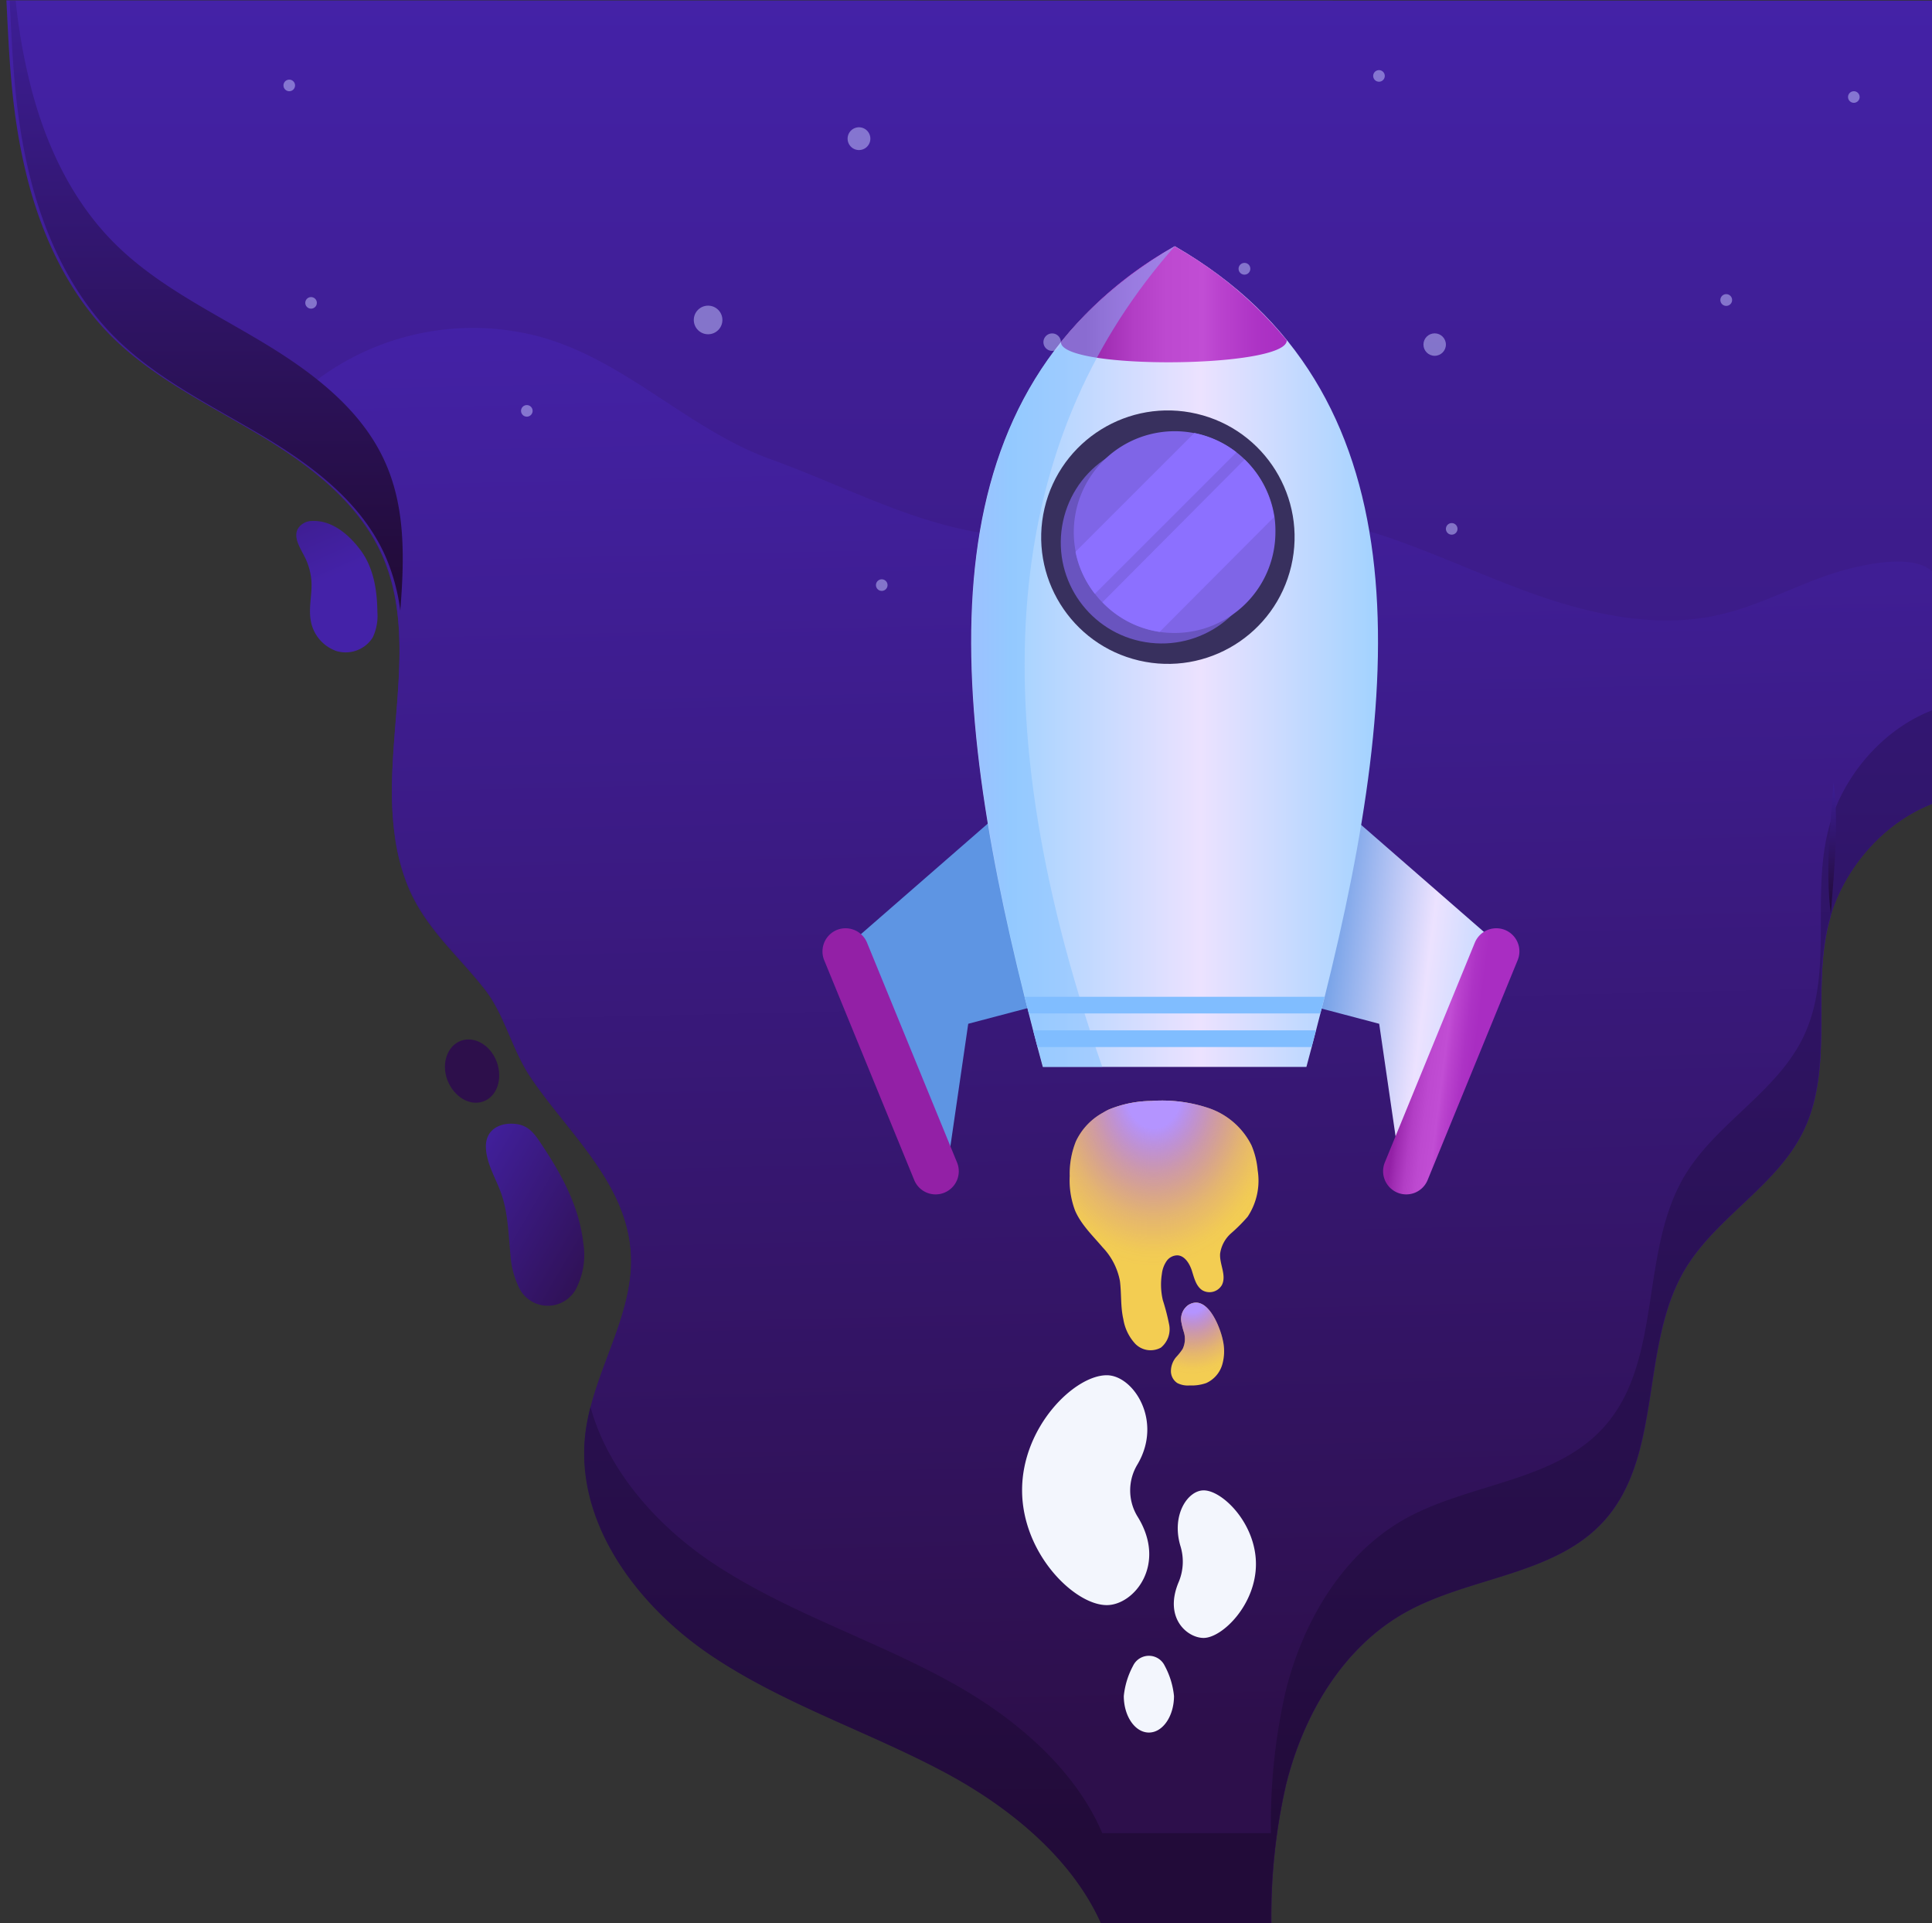 <?xml version="1.0" encoding="UTF-8"?>
<!-- Created with Inkscape (http://www.inkscape.org/) -->
<svg width="265.55mm" height="264.32mm" version="1.1" viewBox="0 0 265.55 264.32" xmlns="http://www.w3.org/2000/svg" xmlns:xlink="http://www.w3.org/1999/xlink">
 <rect x="0" y="0" width="265.55" height="264.32" fill="#333333" stroke="none"/>
 <defs>
  <style>.a{fill:url(#a);}.b{fill:url(#b);}.c{fill:url(#c);}.d{fill:url(#d);}.e{fill:url(#e);}.f{fill:url(#f);}.g{fill:url(#g);}.h{fill:url(#h);}.i{fill:#38305e;}.j{fill:#6954bf;}.k{fill:#7f65e7;}.l{fill:#8c70ff;}.m{fill:url(#i);}.n,.o{fill:#80bdff;}.n{opacity:0.48;}.p{fill:url(#j);}.q{fill:url(#k);}.r{fill:#f3cd52;}.s{fill:url(#l);}.t{fill:url(#m);}.u{fill:url(#n);}.v{fill:url(#o);}.w{fill:#f3f6fd;}.x{opacity:0.5;}.y{fill:#c8c9ff;}.z{fill:url(#p);}.aa{fill:url(#q);}.ab{fill:url(#r);}.ac{fill:url(#s);}.ad{fill:url(#t);}.ae{fill:#160d27;font-size:20px;font-family:Neris-Thin, Neris;font-weight:200;}.af{fill:none;stroke:#2c1a4d;stroke-width:3px;}.ag{fill:#2c1a4d;font-size:52px;font-family:Neris-Black, Neris;font-weight:800;letter-spacing:0.03em;}</style>
  <linearGradient id="a" x1=".5" x2=".5" y1=".954" y2="-.007">
   <stop stop-color="#2d0f4b" offset="0"/>
   <stop stop-color="#4422a8" offset="1"/>
  </linearGradient>
  <linearGradient id="b" x1="665.76" x2="647.07" y1="938.44" y2="164.62" gradientTransform="matrix(1.025 0 0 .976 2108.7 -92.911)" gradientUnits="userSpaceOnUse" xlink:href="#a"/>
  <linearGradient id="c" x1=".5" x2=".5" y1=".954" y2="-.008">
   <stop stop-color="#220b39" offset="0"/>
   <stop stop-color="#3d1e96" offset="1"/>
  </linearGradient>
  <linearGradient id="d" x1="748.26" x2="748.26" y1="917.87" y2="112.5" gradientTransform="matrix(.839 0 0 1.192 2230.2 -216.73)" gradientUnits="userSpaceOnUse" xlink:href="#c"/>
  <linearGradient id="e" x1="1037.2" x2="1037.2" y1="70.592" y2="54.745" gradientTransform="matrix(.242 0 0 4.127 2902.5 103.61)" gradientUnits="userSpaceOnUse" xlink:href="#c"/>
  <linearGradient id="f" x1="-.315" x2="1.259" y1=".332" y2=".725">
   <stop stop-color="#5e95e3" offset=".17"/>
   <stop stop-color="#ece2ff" offset=".57"/>
   <stop stop-color="#a5d3ff" offset=".93"/>
  </linearGradient>
  <linearGradient id="g" x1="2791.7" x2="3002" y1="238.49" y2="291.01" gradientTransform="matrix(.702 0 0 1.425 2333.2 73.503)" gradientUnits="userSpaceOnUse" xlink:href="#f"/>
  <linearGradient id="h" x1="436.46" x2="785.89" y1="288" y2="288" gradientTransform="matrix(.704 0 0 1.42 2378.5 -144.29)" gradientUnits="userSpaceOnUse">
   <stop stop-color="#c9b3ff" offset="0"/>
   <stop stop-color="#a5d3ff" offset=".17"/>
   <stop stop-color="#ece2ff" offset=".57"/>
   <stop stop-color="#a5d3ff" offset=".93"/>
  </linearGradient>
  <linearGradient id="i" y1=".5" y2=".5">
   <stop stop-color="#9320a6" offset=".11"/>
   <stop stop-color="#9f2cb2" offset=".18"/>
   <stop stop-color="#b23ec5" offset=".32"/>
   <stop stop-color="#bd49d0" offset=".47"/>
   <stop stop-color="#c14dd4" offset=".63"/>
   <stop stop-color="#ba43ce" offset=".7"/>
   <stop stop-color="#ad33c5" offset=".87"/>
   <stop stop-color="#a92dc2" offset="1"/>
  </linearGradient>
  <linearGradient id="j" x1="-6.196" x2="-6.138" y1="-2.77" y2="-1.712">
   <stop stop-color="#fff" offset=".14"/>
   <stop stop-color="#fff" stop-opacity=".812" offset=".25"/>
   <stop stop-color="#fff" stop-opacity=".569" offset=".4"/>
   <stop stop-color="#fff" stop-opacity=".361" offset=".55"/>
   <stop stop-color="#fff" stop-opacity=".212" offset=".69"/>
   <stop stop-color="#fff" stop-opacity=".09" offset=".81"/>
   <stop stop-color="#fff" stop-opacity=".02" offset=".92"/>
   <stop stop-color="#fff" stop-opacity="0" offset="1"/>
  </linearGradient>
  <linearGradient id="k" x1="-13.337" x2="-12.426" y1="-284.17" y2="-255.61" gradientTransform="matrix(.827 0 0 1.21 2475 -126.16)" gradientUnits="userSpaceOnUse" xlink:href="#j"/>
  <radialGradient id="l" cx=".434" cy=".033" r=".85" gradientTransform="matrix(1.558 0 0 1 -.279 0)">
   <stop stop-color="#b494ff" offset=".21"/>
   <stop stop-color="#af7ffa" stop-opacity=".761" offset=".34"/>
   <stop stop-color="#ab6cf5" stop-opacity=".529" offset=".47"/>
   <stop stop-color="#a75cf1" stop-opacity=".341" offset=".6"/>
   <stop stop-color="#a550ee" stop-opacity=".188" offset=".72"/>
   <stop stop-color="#a347ec" stop-opacity=".09" offset=".83"/>
   <stop stop-color="#a142ea" stop-opacity=".02" offset=".92"/>
   <stop stop-color="#a140ea" stop-opacity="0" offset="1"/>
  </radialGradient>
  <radialGradient id="m" cx="443.76" cy="270.37" r="79.186" gradientTransform="matrix(.87 0 0 1.15 2415.8 179.19)" gradientUnits="userSpaceOnUse" xlink:href="#l"/>
  <linearGradient id="n" x1="550.43" x2="604.46" y1="248.43" y2="261.87" gradientTransform="matrix(.716 0 0 1.397 2534.4 113.96)" gradientUnits="userSpaceOnUse" xlink:href="#i"/>
  <linearGradient id="o" x1="2963.8" x2="3017.9" y1="248.43" y2="261.87" gradientTransform="matrix(.716 0 0 1.397 2322.3 113.96)" gradientUnits="userSpaceOnUse" xlink:href="#i"/>
  <linearGradient id="p" x1="427.58" x2="347.6" y1="296.21" y2="209.63" gradientTransform="matrix(.735 0 0 1.36 2193.4 208.61)" gradientUnits="userSpaceOnUse" xlink:href="#a"/>
  <linearGradient id="q" x1="295.72" x2="327.13" y1="75.566" y2="190.16" gradientTransform="matrix(.786 0 0 1.272 2121.6 -19.618)" gradientUnits="userSpaceOnUse" xlink:href="#a"/>
  <linearGradient id="r" x1="-446.17" x2="-467.97" y1="-122.54" y2="-159.91" gradientTransform="matrix(.926 0 0 1.08 2177.9 176.72)" gradientUnits="userSpaceOnUse" xlink:href="#a"/>
  <linearGradient id="s" x1="158.78" x2="277.8" y1="750.56" y2="512.14" gradientTransform="scale(1.211 .826)" gradientUnits="userSpaceOnUse" xlink:href="#a"/>
  <linearGradient id="t" x1="100.33" x2="184.15" y1="782.15" y2="620.96" gradientTransform="scale(1.302 .768)" gradientUnits="userSpaceOnUse" xlink:href="#c"/>
  <linearGradient id="linearGradient4856" x1="695.45" x2="695.45" y1="1096.2" y2="134.37" gradientTransform="matrix(1.002 0 0 .998 2011.4 -216.71)" gradientUnits="userSpaceOnUse" xlink:href="#a"/>
  <linearGradient id="linearGradient4858" x1="370.3" x2="370.3" y1="355.58" y2="111.31" gradientTransform="matrix(.803 0 0 1.246 2013.1 -216.54)" gradientUnits="userSpaceOnUse" xlink:href="#c"/>
  <linearGradient id="linearGradient4860" x1="495.06" x2="705.43" y1="238.49" y2="291.02" gradientTransform="matrix(.702 0 0 1.425 2508.9 73.503)" gradientUnits="userSpaceOnUse" xlink:href="#f"/>
  <linearGradient id="linearGradient4862" x1="244.48" x2="328.41" y1="315.75" y2="315.75" gradientTransform="matrix(1.396 0 0 .717 2412.6 -144.24)" gradientUnits="userSpaceOnUse" xlink:href="#i"/>
  <linearGradient id="linearGradient4864" x1="191.01" x2="194.71" y1="-41.609" y2="25.863" gradientTransform="matrix(.634 0 0 1.579 2494.1 -98.275)" gradientUnits="userSpaceOnUse" xlink:href="#j"/>
  <radialGradient id="radialGradient4866" cx="460.02" cy="276.74" r="29.273" gradientTransform="matrix(.801 0 0 1.248 2454.2 255.73)" gradientUnits="userSpaceOnUse" xlink:href="#l"/>
 </defs>
 <g transform="translate(-493.26 6.556)">
  <g transform="matrix(.265 0 0 .265 -61.644 -35.98)">
   <g transform="translate(-107.5 186.84)">
    <g transform="translate(-2)">
     <path class="a" d="m3209.5-75.486v415.2c-26.558 8.634-48.22 32.423-56.417 59.066v0.593c-10.831 36.017 2.337 77.222-14.058 111.16-13.761 28.569-45.289 44.725-61.536 71.961-23.7 39.8-11.128 96.343-42.062 130.54-25.593 28.2-69.547 28.718-102.82 47.282-32.418 18.083-52.856 52.84-61.944 88.932a305.27 305.27 0 0 0-7.715 74.11h-87.537c-14.429-33.868-45.957-60.325-78.969-78.519-40.8-22.233-85.905-36.388-124.33-62.363s-70.475-69.145-64.837-115.17c3.969-32.015 25.519-61.141 23.405-93.341-2.337-36.314-32.381-62.141-51.595-90.377-10.163-14.822-13.761-33.053-24.332-46.43-14.577-18.527-31.714-32.349-40.467-55.175a107.38 107.38 0 0 1-6.194-25.309c-2.856-21.381-0.482-43.614 1.224-65.847 2.114-27.272 3.153-54.248-7.715-78.742-11.944-26.791-36.35-45.726-61.536-61.066-1.113-0.7-2.263-1.371-3.412-2.038-26.372-15.711-54.636-29.347-76.187-51.173-22.255-22.678-35.979-52.84-43.472-83.781s-8.642-57.806-10.2-89.636z" fill="url(#linearGradient4856)"/>
     <path class="b" d="m3207.1 222.14a13.239 13.239 0 0 1 2.411 5.861c2.151 12.834 0 27.93 0 40.8v70.178c-26.558 8.642-48.22 32.456-56.417 59.125v0.593c-10.831 36.053 2.337 77.3-14.058 111.28-13.761 28.6-45.289 44.77-61.536 72.033-23.7 39.837-11.128 96.439-42.062 130.68-25.594 28.227-69.547 28.746-102.82 47.329-32.418 18.1-52.856 52.893-61.944 89.021a305.87 305.87 0 0 0-7.715 74.184h-87.536c-14.429-33.9-45.957-60.386-78.969-78.6-40.8-22.255-85.905-36.424-124.33-62.426s-70.478-69.211-64.837-115.28c3.969-32.047 25.519-61.2 23.405-93.435-2.337-36.35-32.381-62.2-51.595-90.467-10.163-14.837-13.761-33.086-24.332-46.476-14.577-18.546-31.714-32.381-40.467-55.23a107.56 107.56 0 0 1-6.194-25.334c-2.856-21.254-0.482-43.509 1.224-65.764 2.114-27.3 3.153-54.3-7.715-78.82-11.944-26.817-36.35-45.771-61.536-61.128a141.51 141.51 0 0 1 29.9-30.6 135.02 135.02 0 0 1 110.64-21.589c46.291 11.536 78.969 48.591 122.78 64.355 45.734 16.469 88.835 42.174 139.47 39.948 23.368-1 46.068-7.715 69.251-10.942a234.87 234.87 0 0 1 89.948 5.007c32.567 8.309 63.057 23.516 94.548 34.941s66.061 19.1 98.85 11.573c19.659-4.525 37.685-14.243 56.788-20.772 13.054-4.34 45.325-12.69 54.857-0.037z" fill="url(#b)"/>
     <path class="c" d="m2411.1 240.87a103.45 103.45 0 0 0-7.789-28.375c-12.463-28.042-38.576-47.478-64.948-63.056s-54.639-29.377-76.224-51.225c-22.255-22.7-35.979-52.893-43.472-83.865s-8.568-57.864-10.163-89.726h3.12a303.04 303.04 0 0 0 7.01 41.135c7.418 30.972 21.068 61.128 43.472 83.828 21.55 21.884 49.815 35.534 76.187 51.261 26.372 15.727 52.485 35.089 64.948 63.056 10.716 23.926 9.937 50.298 7.859 76.967z" fill="url(#linearGradient4858)"/>
     <path class="d" d="m3209.5-75.486v415.2c-26.706 8.708-48.516 32.794-56.6 59.658-10.831 36.017 2.337 77.222-14.021 111.16-13.761 28.569-45.326 44.725-61.573 71.961-23.7 39.8-11.128 96.343-42.062 130.54-25.594 28.2-69.547 28.718-102.78 47.282-32.456 18.083-52.893 52.84-61.944 88.932a309.04 309.04 0 0 0-7.789 74.11h-87.465c-14.429-33.868-45.957-60.325-79.043-78.52-40.8-22.233-85.868-36.388-124.3-62.363s-70.475-69.145-64.8-115.17a99.55 99.55 0 0 1 2.633-13.488c8.717 32.2 33.68 60.844 62.129 80.113 38.427 25.938 83.605 40.019 124.26 62.363 33.086 18.194 64.614 44.651 79.043 78.556h87.5a307.25 307.25 0 0 1 7.752-74.11c9.05-35.98 29.488-70.738 61.944-88.932 33.383-18.527 77.226-19.083 102.78-47.282 31.12-34.313 18.361-90.747 42.062-130.54 16.246-27.235 47.812-43.391 61.573-71.961 16.358-33.868 3.19-75.073 14.021-111.16 8.086-26.865 29.9-50.951 56.6-59.658v-366.84z" fill="url(#d)"/>
     <path class="e" d="m3154.5 330.04c2.893 21.921 0.26 45.067-1.409 68.064-2.894-22.033-0.265-45.178 1.409-68.064z" fill="url(#e)"/>
     <path class="f" d="m2907.4 350.19 72.107 62.834-48.22 127.67-12.463-85.571-33.086-8.717z" fill="url(#linearGradient4860)"/>
     <path class="g" d="m2717.1 350.19-72.107 62.834 48.22 127.67 12.46-85.572 33.086-8.717z" fill="url(#g)"/>
     <path class="h" d="m2890.5 441.37c-0.742 2.893-1.447 5.786-2.225 8.642s-1.484 5.86-2.263 8.791-1.484 5.786-2.263 8.642-1.78 6.677-2.671 10.052h-136.72c-0.927-3.375-1.818-6.677-2.708-10.052s-1.521-5.749-2.263-8.642-1.521-5.86-2.263-8.791-1.484-5.749-2.188-8.642c-41.58-166.25-51.224-315.28 77.893-389.47 128.82 74.184 119.22 223.22 77.671 389.47z" fill="url(#h)"/>
     <circle class="i" transform="rotate(-76.825)" cx="442.87" cy="2781.5" r="65.712" stroke-width="1"/>
     <circle class="j" transform="rotate(-80.735)" cx="248.9" cy="2802.5" r="52.339"/>
     <path class="k" d="m2865 200.15a52.3 52.3 0 0 1-52.337 52.3 53.482 53.482 0 0 1-7.789-0.556 51.706 51.706 0 0 1-29.673-15.356 40.2 40.2 0 0 1-3.709-4.266 51.592 51.592 0 0 1-10.052-21.81 52.355 52.355 0 0 1 83.494-51.595 40.333 40.333 0 0 1 4.229 3.709 52.152 52.152 0 0 1 15.36 29.673 53.468 53.468 0 0 1 0.482 7.9z"/>
     <path class="l" d="m2844.8 158.76-73.442 73.405a51.6 51.6 0 0 1-10.052-21.81l61.647-61.61a51.931 51.931 0 0 1 21.847 10.015z"/>
     <path class="l" d="m2864.3 192.35-59.347 59.533a51.707 51.707 0 0 1-29.674-15.36l73.739-74.073a52.152 52.152 0 0 1 15.282 29.9z"/>
     <path class="m" d="m2870.9 100.71c0 14.5-117.14 15.467-117.14 0.927a198.7 198.7 0 0 1 58.976-49.7 206.93 206.93 0 0 1 58.16 48.776z" fill="url(#linearGradient4862)"/>
     <path class="n" d="m2775.2 477.5h-30.675c-48.887-180.56-69.918-346.03 68.36-425.7-83.939 95.136-105.68 230.97-37.685 425.7z"/>
     <path class="o" d="m2890.5 441.13c-0.742 2.893-1.447 5.786-2.225 8.642h-151.15c-0.742-2.893-1.484-5.749-2.188-8.642z"/>
     <path class="o" d="m2886 458.54c-0.7 2.893-1.484 5.786-2.263 8.642h-142.1c-0.742-2.856-1.521-5.749-2.263-8.642z"/>
     <path class="p" d="m2898.6 162.24c9.866 27.745 8.16 51.558 3.709 53.227s-10.534-19.51-20.4-47.255-19.956-51.558-15.282-53.227 22.106 19.51 31.973 47.255z" fill="url(#linearGradient4864)"/>
     <path class="q" d="m2855.4 89.04c5.045 8.123 5.156 15.8 2.893 17.211s-6.009-4.043-11.128-12.129c-5.119-8.086-9.458-15.8-7.2-17.211s10.428 4.044 15.435 12.129z" fill="url(#k)"/>
     <path class="r" d="m2778.6 499.59a59.646 59.646 0 0 1 22.07-4.451 76.48 76.48 0 0 1 29.674 3.709 38.576 38.576 0 0 1 22.254 19.322 42.582 42.582 0 0 1 3.19 12.871 33.828 33.828 0 0 1-5.193 24.149 86.375 86.375 0 0 1-8.642 8.642 17.321 17.321 0 0 0-5.638 10.534c-0.371 5.49 3.412 11.128 0.964 16.172a7.418 7.418 0 0 1-10.126 2.819c-3.3-2.077-4.266-6.343-5.453-10.089s-3.709-7.826-7.418-8.049a6.863 6.863 0 0 0-5.823 3.116 14.579 14.579 0 0 0-2.337 6.454 35.276 35.276 0 0 0 0.482 13.65 111.78 111.78 0 0 1 3.3 12.8 12.314 12.314 0 0 1-4.3 11.832 11.128 11.128 0 0 1-13.242-1.929 24.519 24.519 0 0 1-6.231-12.76c-1.521-6.677-0.927-13.2-1.781-19.881a34.422 34.422 0 0 0-8.939-17.4c-5.156-6.083-11.128-11.721-14.318-19.1a44.512 44.512 0 0 1-2.782-17.915 45.031 45.031 0 0 1 3.227-18.026 32.864 32.864 0 0 1 14.058-14.837 31.038 31.038 0 0 1 3.004-1.633z"/>
     <path class="r" d="m2837.7 619.09a25.222 25.222 0 0 1-0.3 12.871 15.207 15.207 0 0 1-8.308 9.5 22.994 22.994 0 0 1-8.568 1.224 12.019 12.019 0 0 1-6.38-1.224 7.418 7.418 0 0 1-3.338-6.454 11.389 11.389 0 0 1 2.634-6.936 33.723 33.723 0 0 0 3.412-4.266 11.944 11.944 0 0 0 0.7-8.642 39.405 39.405 0 0 1-1.41-5.749 8.939 8.939 0 0 1 3.709-8.457c9.8-5.977 16.513 11.679 17.849 18.133z"/>
     <path class="s" d="m2837.7 619.09a25.222 25.222 0 0 1-0.3 12.871 15.207 15.207 0 0 1-8.308 9.5 22.994 22.994 0 0 1-8.568 1.224 12.019 12.019 0 0 1-6.38-1.224 7.418 7.418 0 0 1-3.338-6.454 11.389 11.389 0 0 1 2.634-6.936 33.723 33.723 0 0 0 3.412-4.266 11.944 11.944 0 0 0 0.7-8.642 39.405 39.405 0 0 1-1.41-5.749 8.939 8.939 0 0 1 3.709-8.457c9.8-5.977 16.513 11.679 17.849 18.133z" fill="url(#radialGradient4866)"/>
     <path class="t" d="m2778.6 499.59a59.646 59.646 0 0 1 22.07-4.451 76.48 76.48 0 0 1 29.674 3.709 38.576 38.576 0 0 1 22.254 19.322 42.582 42.582 0 0 1 3.19 12.871 33.828 33.828 0 0 1-5.193 24.149 86.375 86.375 0 0 1-8.642 8.642 17.321 17.321 0 0 0-5.638 10.534c-0.371 5.49 3.412 11.128 0.964 16.172a7.418 7.418 0 0 1-10.126 2.819c-3.3-2.077-4.266-6.343-5.453-10.089s-3.709-7.826-7.418-8.049a6.863 6.863 0 0 0-5.823 3.116 14.579 14.579 0 0 0-2.337 6.454 35.276 35.276 0 0 0 0.482 13.65 111.78 111.78 0 0 1 3.3 12.8 12.314 12.314 0 0 1-4.3 11.832 11.128 11.128 0 0 1-13.242-1.929 24.519 24.519 0 0 1-6.231-12.76c-1.521-6.677-0.927-13.2-1.781-19.881a34.422 34.422 0 0 0-8.939-17.4c-5.156-6.083-11.128-11.721-14.318-19.1a44.512 44.512 0 0 1-2.782-17.915 45.031 45.031 0 0 1 3.227-18.026 32.864 32.864 0 0 1 14.058-14.837 31.038 31.038 0 0 1 3.004-1.633z" fill="url(#m)"/>
     <path class="u" d="m2928.3 542.71a12.055 12.055 0 0 1-6.565-15.653l46.7-114.02a12.055 12.055 0 0 1 15.653-6.565 11.981 11.981 0 0 1 6.565 15.653l-46.7 114.02a11.981 11.981 0 0 1-15.653 6.565z" fill="url(#n)"/>
     <path class="v" d="m2693.3 542.71a11.981 11.981 0 0 0 6.57-15.652l-46.7-114.02a12.055 12.055 0 0 0-15.653-6.565 12.055 12.055 0 0 0-6.565 15.653l46.7 114.02a11.981 11.981 0 0 0 15.648 6.564z" fill="url(#o)"/>
     <path class="w" d="m2793.4 683.72a25.965 25.965 0 0 0 0 26.818c15.579 24.852-1.632 46.068-15.875 46.068-16.729 0-43.917-26.706-43.917-59.607s27.188-59.607 43.917-59.607c13.835 0 29.303 23.739 15.875 46.328z"/>
     <path class="w" d="m2854.9 735.31c0 21.179-17.545 38.316-27.151 38.316-8.42 0-20.994-10.349-12.76-29.377a27.337 27.337 0 0 0 0.668-18.546c-4.674-16.1 4.006-28.6 12.092-28.6 9.606-0.109 27.151 17.028 27.151 38.207z"/>
     <path class="w" d="m2812.4 803.74c0 10.46-5.823 18.954-13.019 18.954s-13.02-8.492-13.02-18.954a41.8 41.8 0 0 1 4.822-15.69 9.088 9.088 0 0 1 16.395 0 41.8 41.8 0 0 1 4.822 15.69z"/>
     <g class="x" transform="translate(2350.5 -39.432)">
      <circle class="y" transform="translate(591.28 136.5)" cx="5.823" cy="5.823" r="5.823"/>
      <path class="y" transform="translate(127.68 -77.847)" d="m373.8 180.82a3.042 3.042 0 1 1-3-3 3 3 0 0 1 3 3z"/>
      <path class="y" transform="translate(358.56 -142.87)" d="m458.95 156.81a3 3 0 1 1-3-3 3 3 0 0 1 3 3z"/>
      <path class="y" transform="translate(310.2 -66.008)" d="m441.17 185.22a3.042 3.042 0 1 1-3.042-3.042 3.041 3.041 0 0 1 3.042 3.042z"/>
      <path class="y" transform="translate(206.22,20.713)" d="m402.72 217.19a3 3 0 1 1-3-3 3 3 0 0 1 3 3z"/>
      <path class="y" transform="translate(-9.703,42.008)" d="m323.02 225.09a3 3 0 1 1-0.867-2.148 3 3 0 0 1 0.867 2.148z"/>
      <path class="y" transform="translate(-144.16,-23.988)" d="m273.39 200.69a3 3 0 1 1-3-3 3 3 0 0 1 3 3z"/>
      <path class="y" transform="translate(-234.16 -147.26)" d="m240.17 155.19a3 3 0 1 1-3-3 3 3 0 0 1 3 3z"/>
      <circle class="y" transform="translate(11.313 117.69)" cx="3.004" cy="3.004" r="3.004"/>
      <path class="y" transform="translate(178.67 -150.86)" d="m392.55 153.86a3 3 0 1 1-3-3 3 3 0 0 1 3 3z"/>
      <path class="y" transform="translate(53.747,-51.134)" d="m349.48 192.2a4.525 4.525 0 1 1-4.525-4.525 4.525 4.525 0 0 1 4.525 4.525z"/>
      <path class="y" transform="translate(-20.431 -129.21)" d="m324.84 164.71a5.9 5.9 0 1 1-5.86-5.861 5.9 5.9 0 0 1 5.86 5.861z"/>
      <circle class="y" transform="translate(212.83 122.14)" cx="7.418" cy="7.418" r="7.418"/>
     </g>
     <path class="z" d="m2506 568.75a37.871 37.871 0 0 1-3 22.255 16.608 16.608 0 0 1-30.86-0.222 44.77 44.77 0 0 1-3.899-15.879c-1.076-10.571-1.224-21.365-4.674-31.417-2.856-8.234-7.975-15.987-8.086-24.74 0-9.384 8.309-12.945 16.654-11.5 5.935 1.076 8.939 5.415 12.055 10.163 10.46 15.657 19.585 32.015 21.81 51.34z" fill="url(#p)"/>
     <path class="aa" d="m2390.9 210.06c6.38 8.939 8.2 20.4 8.309 31.417a26.3 26.3 0 0 1-2.411 13.316 16.617 16.617 0 0 1-18.991 6.973 20.327 20.327 0 0 1-13.2-16.061c-1.039-6.306 0.631-12.723 0.445-19.1a32.714 32.714 0 0 0-3.709-13.947c-2.3-4.525-5.786-9.755-3.375-14.243a8.642 8.642 0 0 1 7.418-4.043c10.677-0.447 19.579 7.528 25.514 15.688z" fill="url(#q)"/>
     <path class="ab" d="m2461.2 475.07c3.116 8.754 0 17.878-7.122 20.364s-15.245-2.522-18.546-11.128 0-17.878 7.122-20.4 15.394 2.447 18.546 11.164z" fill="url(#r)"/>
     <g transform="translate(1687.4 621.04)">
      <path class="ac" transform="translate(-71.28 -328.83)" d="m71.28 632.16h440.36c2.559-17.136 6.269-38.761 3.709-55.935s-11.128-34.273-26.335-42.878c-9.2-5.23-20.364-7.122-28.412-13.984-11.35-9.644-13.5-25.964-20.994-38.984-11.721-20.141-36.128-30.007-59.347-30.861s-46.069 5.785-68.657 11.536-46.142 10.608-69.028 6.231c-15.467-2.93-31.269-11.387-36.8-26.15-2.819-7.418-2.634-15.653-3.412-23.628-3.375-34.9-89.021-113.69-130.86-80.823z" fill="url(#s)"/>
      <path class="ad" transform="translate(-71.28 -265.12)" d="m71.28 352.35c4.228 19.918 24.221 35.46 43.583 41.914s40.69 10.2 55.935 23.553c16.988 14.837 23.7 38.835 40.8 53.561 16.061 13.909 38.576 17.248 59.829 17.952 23 0.779 46.105-0.816 69.1 0.779s46.365 6.64 65.5 19.51a70.475 70.475 0 0 1 31.417 58.828h-366.16z" fill="url(#t)"/>
      <g class="x" transform="translate(20.772,16.045)">
       <circle class="y" transform="translate(31.454 237.72)" cx="5.823" cy="5.823" r="5.823"/>
       <path class="y" transform="translate(125.39 -232.57)" d="m157.62 373.29a3.042 3.042 0 1 1-3.042-3 3.041 3.041 0 0 1 3.042 3z"/>
       <path class="y" transform="translate(123.22 -157.47)" d="m156.75 401.02a3 3 0 1 1-3-3 3 3 0 0 1 3 3z"/>
       <circle class="y" transform="translate(18.62 160.98)" cx="3.004" cy="3.004" r="3.004"/>
       <path class="y" transform="translate(73.589 -211.19)" d="m141.47 382.7a4.525 4.525 0 1 1-4.525-4.525 4.525 4.525 0 0 1 4.525 4.525z"/>
       <circle class="y" cx="5.898" cy="5.898" r="5.898"/>
       <path class="y" transform="translate(-27.193 -266.22)" d="m110.06 365.29a7.418 7.418 0 1 1-7.418-7.418 7.418 7.418 0 0 1 7.418 7.418z"/>
      </g>
     </g>
    </g>
   </g>
  </g>
 </g>
</svg>
